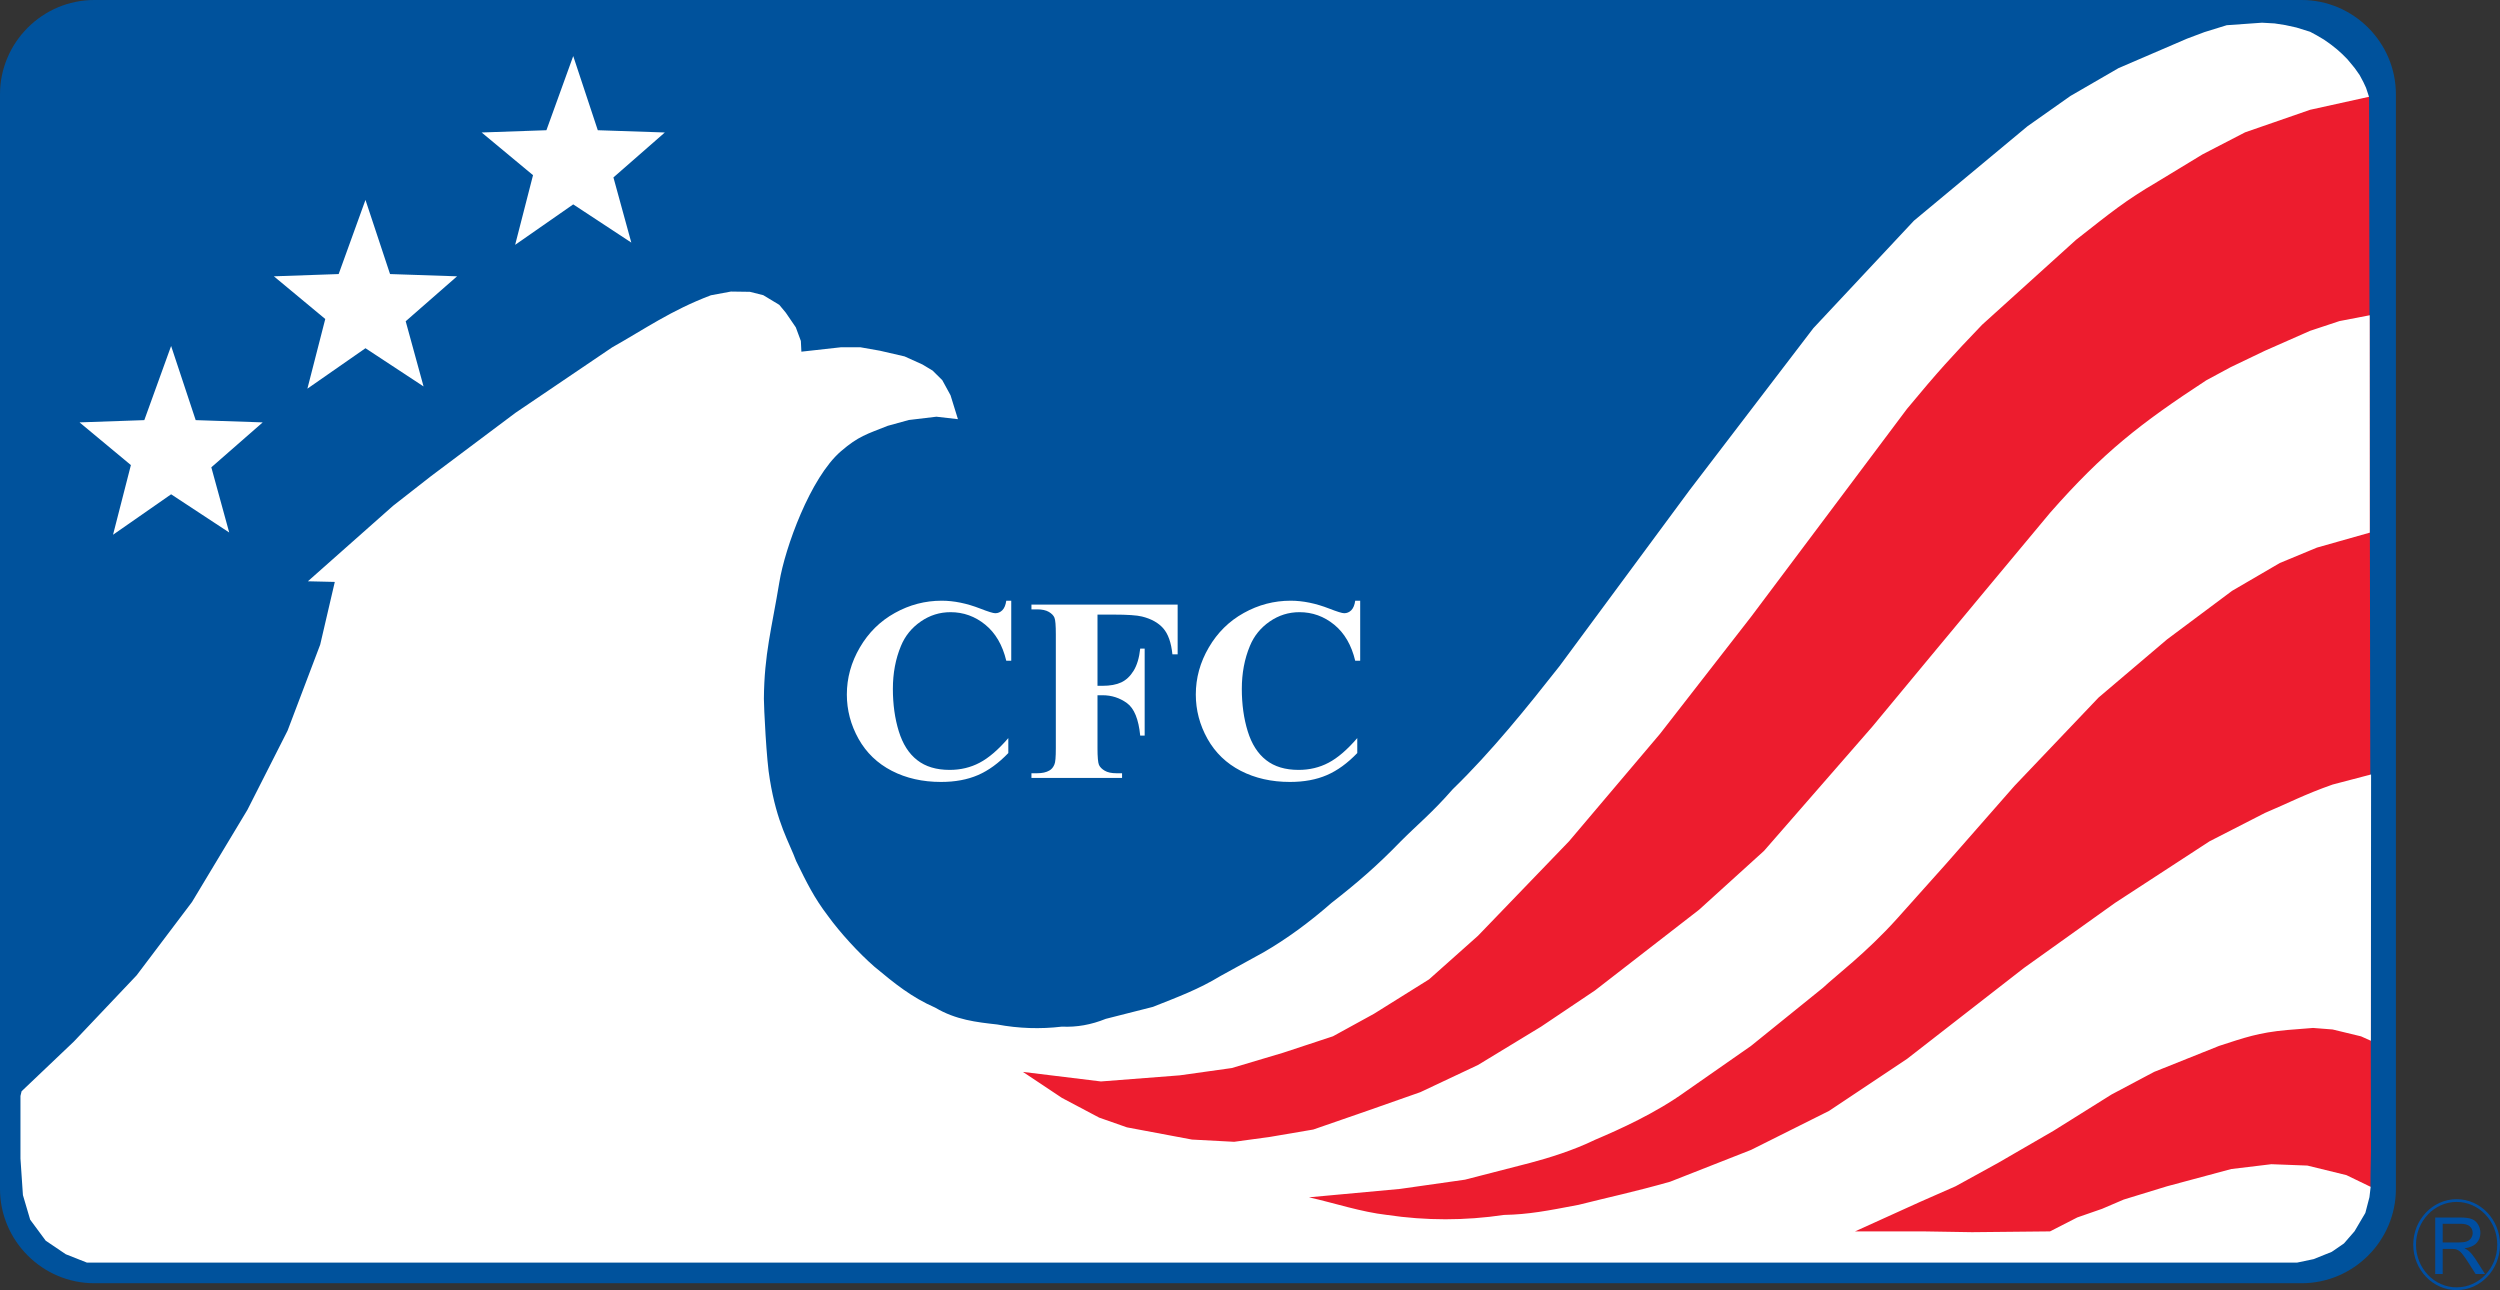 <?xml version="1.0" ?>
<!-- Generator: Adobe Illustrator 13.0.2, SVG Export Plug-In . SVG Version: 6.00 Build 14948)  -->
<!DOCTYPE svg
  PUBLIC '-//W3C//DTD SVG 1.1//EN'
  'http://www.w3.org/Graphics/SVG/1.1/DTD/svg11.dtd'>
<svg xmlns="http://www.w3.org/2000/svg" version="1.1" id="Layer_1" x="0px" y="0px" viewBox="0 0 751.283 387.695" enable-background="new 0 0 751.283 387.695" xml:space="preserve">
	<rect x="0" y="0" width="751.283" height="387.695" fill="#333333" stroke="none"/>
	<g>
		<g>
			<path fill-rule="evenodd" clip-rule="evenodd" fill="#00529C" d="M28.348,0H691.65C707.244,0,720,12.758,720,28.354V357.27    c0,15.598-12.756,28.357-28.35,28.357H28.348C12.756,385.627,0,372.867,0,357.27V28.354C0,12.758,12.756,0,28.348,0L28.348,0z"/>
			<polygon fill-rule="evenodd" clip-rule="evenodd" fill="#ED1C2E" points="686.326,22.285 600.637,69.891 495.908,203.182     343.574,317.43 257.885,326.953 317.336,369.762 683.994,371.133 710.133,358.008 712.352,356.73 712.375,352.965     712.508,345.969 711.943,29.104 686.326,22.285   "/>
			<path fill-rule="evenodd" clip-rule="evenodd" fill="#FFFFFF" d="M92.52,174.684l25.592-22.676l11.402-8.912l25.389-19.037    l29.047-19.664c9.895-5.564,17.719-11.133,29.689-15.664l6.02-1.115l5.701,0.08l4.016,1.008l4.799,2.898l1.965,2.361l3.016,4.414    l1.516,4.09l0.156,3.217l11.881-1.324h5.855l5.869,1.035l7.41,1.711l5.375,2.43l3.053,1.836l2.9,2.875l2.479,4.537l2.225,7.184    l-6.467-0.742l-8.295,0.99l-6.344,1.752c-6.293,2.516-8.752,3.078-14.061,7.648c-9.186,7.914-16.807,29.031-18.496,39.309    c-2.287,13.924-4.541,21.553-4.652,35.057c-0.016,2.129,0.766,18.818,1.781,24.23c2.15,13.301,5.836,18.883,7.922,24.574    c3.18,6.477,5.363,10.967,9.541,16.447c3.65,5.049,9.289,11.193,13.938,15.248c6.107,5.082,11.215,9.232,18.316,12.338    c6.195,3.676,12.398,4.361,18.596,5.049c6.49,1.211,12.982,1.426,19.479,0.652c4.389,0.213,8.779-0.555,13.168-2.338l14.178-3.602    c7.787-3.105,13.58-5.217,20.371-9.322l12.924-7.105c6.807-3.949,13.605-8.891,20.371-14.826    c7.934-6.174,13.881-11.352,20.82-18.516c5.191-5.205,9.283-8.42,15.58-15.613c11.691-11.338,22.381-24.664,32.096-36.998    l39.068-52.861l37.234-48.721l30.219-32.293l34.129-28.387l12.916-9.107l14.436-8.357l20.572-8.85l5.254-1.977l6.688-2.068    l10.611-0.752l3.783,0.215l3.201,0.496l3.359,0.736l4.104,1.277l1.906,1.025l2.277,1.34l2.025,1.436l1.873,1.484l1.508,1.352    l1.639,1.643l2.168,2.617l1.48,2.1l1.141,2.141l0.793,1.703l0.889,2.695l-17.699,3.908l-19.541,6.777L661.9,46.385l-13.539,8.219    c-9.904,5.822-13.701,9.023-24.477,17.461l-28.227,25.518c-8.918,9.299-13.432,14.236-22.568,25.271l-23.441,31.26l-23.443,31.256    l-27.352,35.162l-27.346,32.293l-27.352,28.389l-14.699,13.094l-16.559,10.348l-12.32,6.762l-15.027,4.959l-15.379,4.584    l-15.639,2.193l-23.684,1.836l-23.441-2.867l11.723,7.812l11.18,5.92l8.355,2.93l19.535,3.668l12.684,0.674l10.756-1.471    l13.018-2.217l16.166-5.6l16.012-5.629l17.32-8.166l18.957-11.52l16.207-10.887l31.262-24.236l19.533-17.705l19.533-22.402    l13.008-14.924c11.297-13.605,23.197-28.004,33.877-40.814l19.533-23.441c16.018-18.221,27.143-26.859,46.891-39.791l7.361-3.971    l10.336-4.957l13.559-5.98l8.816-2.924l9.104-1.754l0.025,65.324l-15.877,4.496l-11.174,4.637l-14.338,8.361l-19.541,14.592    l-20.566,17.461l-25.283,26.555l-20.568,23.443l-14.756,16.498c-9.268,10.291-18.455,17.168-22.238,20.74l-21.611,17.459    c-6.512,4.541-13.023,9.088-19.533,13.631c-9.121,6.586-19.979,11.467-27.352,14.592c-6.512,3.172-13.896,5.451-19.533,6.943    l-19.541,5.035l-19.531,2.777l-27.35,2.52c7.812,1.766,15.627,4.402,23.439,5.295c11.721,1.742,23.441,1.742,35.164,0    c7.453-0.148,12.957-1.232,22.414-3.033c9.172-2.316,16.65-3.873,27.508-6.945c8.107-3.188,16.213-6.373,24.314-9.557    l23.443-11.723l23.441-15.627l35.164-27.348c9.115-6.516,18.232-13.025,27.348-19.537l28.387-18.502    c5.557-2.84,11.107-5.689,16.666-8.533c6.781-2.846,11.912-5.586,20.342-8.533l11.551-3.031l-0.061,80.033l-2.949-1.328    l-8.549-2.07l-5.883-0.459l-7.838,0.623c-8.615,0.793-12.689,2.271-20.408,4.777l-19.535,7.818l-12.758,6.773l-17.463,10.924    l-16.666,9.65l-12.756,7.016l-10.686,4.699l-19.533,8.857h20.572l14.588,0.238l23.443-0.238l8.205-4.199l7.424-2.578l6.51-2.787    l13.023-3.992l19.299-5.184l12.061-1.451l10.824,0.412l11.725,2.871l7.283,3.523l-0.365,3.111l-1.229,4.723l-3.254,5.521    l-3.174,3.652l-3.66,2.518l-5.453,2.195l-4.982,1.047H26.1l-6.334-2.506l-6.031-4.076l-4.668-6.316l-2.178-7.379l-0.74-10.984    v-18.818l0.34-1.406l15.705-14.936l18.848-19.883l16.658-22.061l16.654-27.695l12.064-23.789l9.805-25.854l4.387-18.846    L92.52,174.684L92.52,174.684z"/>
			<polygon fill-rule="evenodd" clip-rule="evenodd" fill="#FFFFFF" points="43.365,126.256 51.422,103.971 58.807,126.256     78.947,126.932 63.504,140.436 68.879,160.021 51.422,148.541 33.967,160.699 39.336,139.762 23.898,126.932 43.365,126.256   "/>
			<polygon fill-rule="evenodd" clip-rule="evenodd" fill="#FFFFFF" points="101.771,82.359 109.828,60.074 117.213,82.359     137.354,83.035 121.914,96.541 127.285,116.129 109.828,104.645 92.375,116.801 97.746,95.865 82.305,83.035 101.771,82.359   "/>
			<polygon fill-rule="evenodd" clip-rule="evenodd" fill="#FFFFFF" points="164.205,39.135 172.262,16.848 179.643,39.135     199.787,39.812 184.344,53.318 189.717,72.9 172.262,61.42 154.807,73.578 160.18,52.643 144.738,39.812 164.205,39.135   "/>
			<path fill-rule="evenodd" clip-rule="evenodd" fill="#FFFFFF" d="M303.893,180.52v18.041h-1.494    c-1.129-4.709-3.225-8.314-6.307-10.832c-3.068-2.504-6.555-3.762-10.449-3.762c-3.252,0-6.227,0.93-8.941,2.805    s-4.707,4.314-5.953,7.344c-1.613,3.865-2.426,8.168-2.426,12.9c0,4.654,0.592,8.902,1.771,12.73    c1.178,3.828,3.014,6.725,5.533,8.68c2.502,1.965,5.754,2.938,9.754,2.938c3.277,0,6.279-0.711,9.006-2.152    c2.729-1.43,5.598-3.895,8.627-7.406v4.498c-2.922,3.039-5.965,5.258-9.123,6.621c-3.176,1.373-6.859,2.059-11.092,2.059    c-5.547,0-10.49-1.117-14.803-3.344c-4.314-2.23-7.645-5.428-9.99-9.6c-2.334-4.18-3.516-8.627-3.516-13.332    c0-4.967,1.299-9.678,3.908-14.135c2.596-4.457,6.096-7.918,10.516-10.369c4.418-2.465,9.111-3.684,14.08-3.684    c3.658,0,7.525,0.785,11.604,2.373c2.359,0.918,3.854,1.389,4.496,1.389c0.812,0,1.521-0.303,2.123-0.904    c0.604-0.604,0.998-1.561,1.182-2.857H303.893L303.893,180.52z"/>
			<path fill-rule="evenodd" clip-rule="evenodd" fill="#FFFFFF" d="M329.812,184.699v21.396h1.508c2.295,0,4.182-0.354,5.639-1.035    c1.469-0.691,2.701-1.861,3.709-3.5c1.01-1.637,1.678-3.855,1.98-6.646h1.338v26.154h-1.338c-0.484-4.941-1.809-8.191-3.975-9.768    c-2.16-1.57-4.613-2.371-7.354-2.371h-1.508v15.943c0,2.658,0.156,4.326,0.445,4.994c0.303,0.67,0.879,1.246,1.732,1.746    c0.852,0.51,2.018,0.76,3.473,0.76h1.732v1.414h-27.232v-1.414h1.73c1.508,0,2.727-0.275,3.645-0.812    c0.668-0.357,1.182-0.973,1.535-1.85c0.287-0.604,0.418-2.217,0.418-4.838v-34.258c0-2.662-0.131-4.328-0.418-4.998    c-0.275-0.668-0.854-1.244-1.705-1.742c-0.865-0.498-2.02-0.748-3.475-0.748h-1.73v-1.428h43.936v14.945h-1.574    c-0.354-3.514-1.271-6.109-2.74-7.801c-1.482-1.691-3.605-2.873-6.398-3.566c-1.533-0.381-4.379-0.578-8.521-0.578H329.812    L329.812,184.699z"/>
			<path fill-rule="evenodd" clip-rule="evenodd" fill="#FFFFFF" d="M408.754,180.52v18.041h-1.496    c-1.125-4.709-3.225-8.314-6.307-10.832c-3.068-2.504-6.555-3.762-10.449-3.762c-3.25,0-6.225,0.93-8.943,2.805    c-2.711,1.875-4.705,4.314-5.949,7.344c-1.613,3.865-2.428,8.168-2.428,12.9c0,4.654,0.592,8.902,1.771,12.73    c1.182,3.828,3.016,6.725,5.533,8.68c2.502,1.965,5.756,2.938,9.756,2.938c3.275,0,6.277-0.711,9.002-2.152    c2.73-1.43,5.602-3.895,8.631-7.406v4.498c-2.926,3.039-5.965,5.258-9.125,6.621c-3.176,1.373-6.855,2.059-11.092,2.059    c-5.549,0-10.488-1.117-14.805-3.344c-4.312-2.23-7.641-5.428-9.986-9.6c-2.338-4.18-3.514-8.627-3.514-13.332    c0-4.967,1.295-9.678,3.904-14.135c2.596-4.457,6.096-7.918,10.516-10.369c4.42-2.465,9.111-3.684,14.078-3.684    c3.66,0,7.529,0.785,11.605,2.373c2.361,0.918,3.854,1.389,4.498,1.389c0.812,0,1.523-0.303,2.127-0.904    c0.598-0.604,0.994-1.561,1.176-2.857H408.754L408.754,180.52z"/>
			<path fill-rule="evenodd" clip-rule="evenodd" fill="#004FA3" d="M731.818,382.857v-16.979h7.529c1.512,0,2.666,0.156,3.447,0.461    c0.789,0.301,1.414,0.842,1.891,1.613c0.471,0.773,0.705,1.627,0.705,2.561c0,1.207-0.389,2.215-1.17,3.043    c-0.777,0.826-1.984,1.352-3.615,1.578c0.596,0.283,1.051,0.566,1.355,0.846c0.658,0.6,1.281,1.355,1.869,2.256l2.953,4.621    h-2.826l-2.25-3.533c-0.654-1.018-1.195-1.799-1.623-2.336c-0.424-0.543-0.801-0.924-1.139-1.135    c-0.336-0.217-0.674-0.369-1.021-0.455c-0.26-0.051-0.674-0.078-1.254-0.078h-2.604v7.537H731.818L731.818,382.857z     M734.066,373.373h4.83c1.023,0,1.828-0.104,2.408-0.32c0.582-0.211,1.018-0.551,1.318-1.016c0.299-0.469,0.451-0.977,0.451-1.523    c0-0.805-0.287-1.463-0.875-1.98c-0.58-0.518-1.5-0.775-2.764-0.775h-5.369V373.373L734.066,373.373z"/>
			<path fill="none" stroke="#004FA3" stroke-width="0.824" stroke-miterlimit="2.613" d="M738.252,360.781    c6.947,0,12.619,5.957,12.619,13.256c0,7.297-5.672,13.246-12.619,13.246c-6.955,0-12.625-5.949-12.625-13.246    C725.627,366.738,731.297,360.781,738.252,360.781L738.252,360.781z"/>
		</g>
	</g>
</svg>